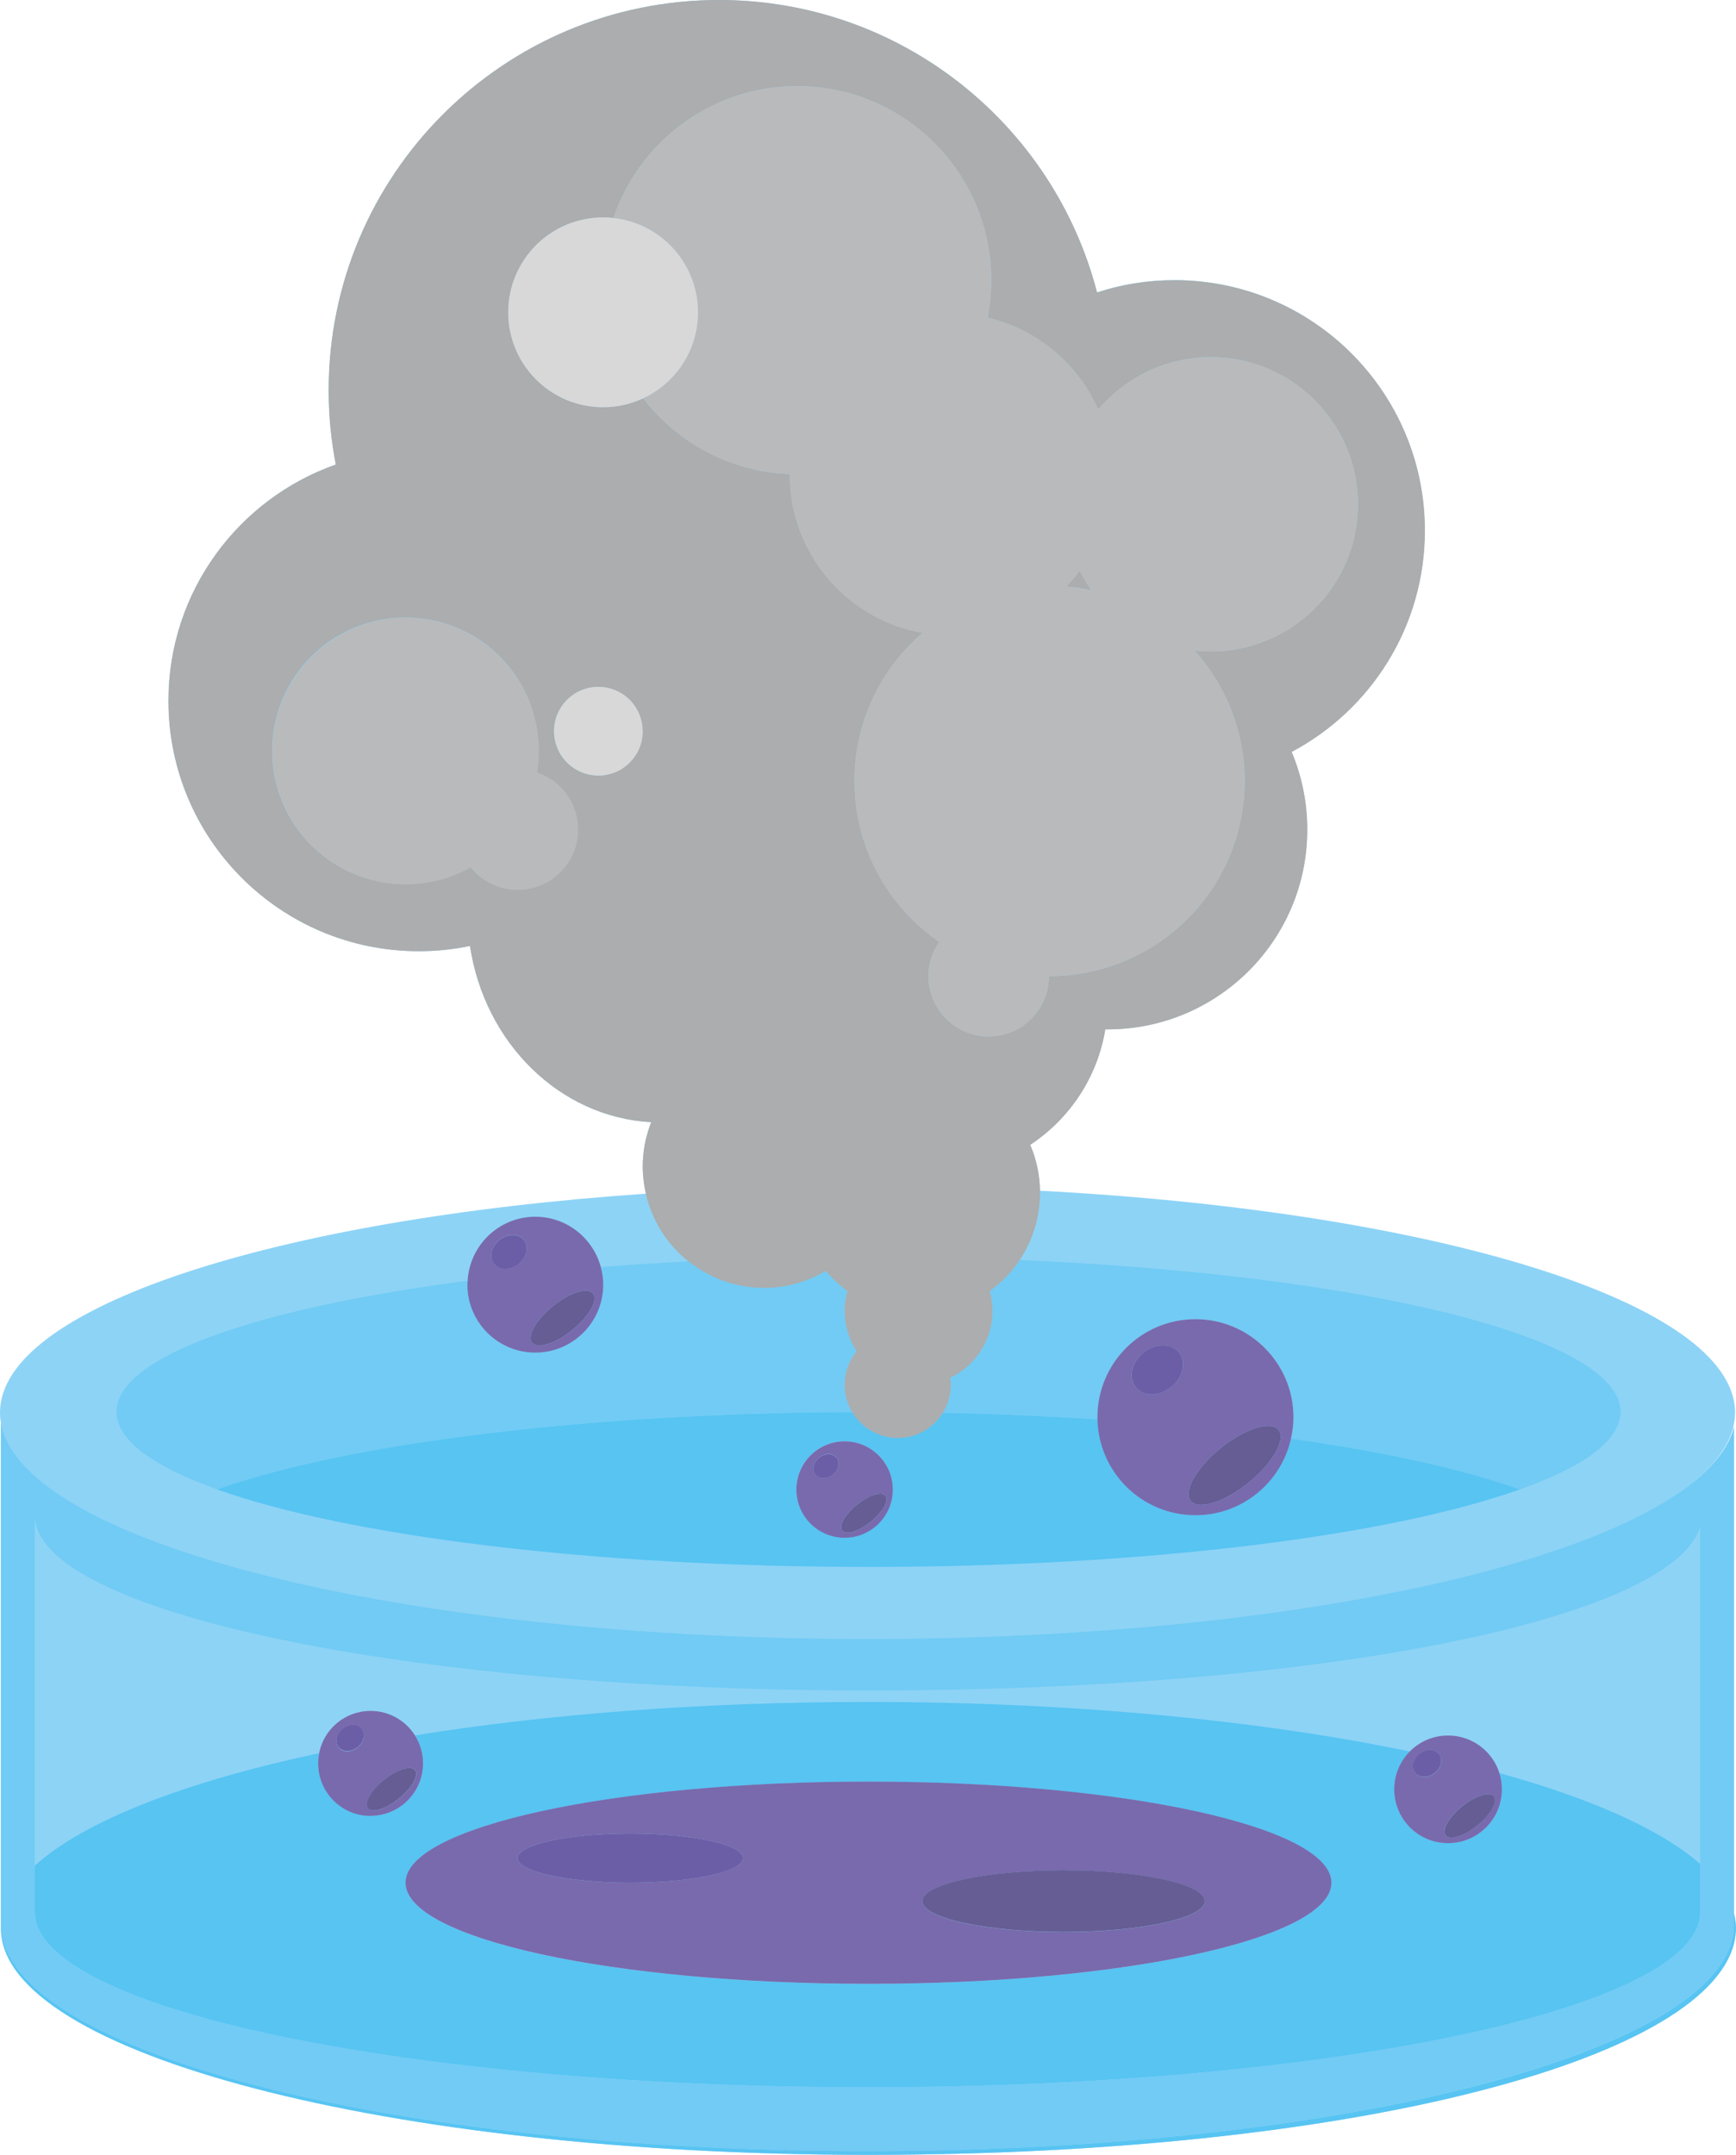 <?xml version="1.0" encoding="UTF-8"?>
<svg id="Layer_2" data-name="Layer 2" xmlns="http://www.w3.org/2000/svg" viewBox="0 0 145.42 180.48">
  <defs>
    <style>
      .cls-1 {
        fill: #796aad;
      }

      .cls-1, .cls-2, .cls-3, .cls-4, .cls-5, .cls-6, .cls-7, .cls-8, .cls-9 {
        stroke-width: 0px;
      }

      .cls-2 {
        fill: #abadae;
      }

      .cls-3 {
        fill: #6c5ea6;
      }

      .cls-4 {
        fill: #57c4f2;
      }

      .cls-5 {
        fill: #b9babc;
      }

      .cls-6 {
        fill: #655d94;
      }

      .cls-7 {
        fill: #8dd3f6;
      }

      .cls-8 {
        fill: #71cbf4;
      }

      .cls-9 {
        fill: #d8d8d8;
      }
    </style>
  </defs>
  <g id="Capa_1" data-name="Capa 1">
    <g>
      <path class="cls-7" d="M145.26,160.25v-40.72c-.59,2.32-2.78,4.53-6.29,6.56,3.46-2.01,5.62-4.2,6.21-6.51.1-.42.16-.84.16-1.26h0c0-9.19-25.01-16.84-58.23-18.59-.02-1.36-.31-2.66-.82-3.85,3.28-2.16,5.63-5.63,6.29-9.67.07,0,.13,0,.19,0,9.24,0,16.73-7.49,16.73-16.73,0-2.31-.47-4.51-1.31-6.51,6.64-3.52,11.16-10.5,11.16-18.54,0-11.58-9.39-20.97-20.97-20.97-2.27,0-4.45.36-6.49,1.03C88.25,10.41,75.46,0,60.23,0,42.17,0,27.53,14.64,27.53,32.7c0,2.12.21,4.2.6,6.21-8.16,2.87-14.02,10.64-14.02,19.79,0,11.58,9.39,20.97,20.97,20.97,1.47,0,2.9-.15,4.29-.44,1.22,8.1,7.49,14.34,15.18,14.76-.45,1.15-.71,2.4-.71,3.71,0,.78.1,1.54.26,2.28C22.96,102.11,0,109.51,0,118.31h0c0,.3.03.6.08.89v42H.08c0,.05,0,.1,0,.16,0,.05,0,.1,0,.16H.08c0,10.47,32.54,18.96,72.67,18.96s70.01-7.82,72.5-17.7c.1-.42.16-.84.16-1.26h0c0-.43-.06-.85-.16-1.27Z"/>
      <path class="cls-4" d="M145.26,161.21c0,10.47-32.5,18.96-72.59,18.96S.41,171.76.09,161.36c0,.05,0,.1,0,.16H.08c0,10.47,32.54,18.96,72.67,18.96s70.01-7.82,72.5-17.7c.1-.42.16-.84.16-1.26h0c0-.43-.06-.85-.16-1.27v.95h0Z"/>
      <path class="cls-4" d="M125.82,149.87c0,2.49-2.02,4.51-4.51,4.51s-4.51-2.02-4.51-4.51c0-1.24.5-2.36,1.3-3.17-12.43-2.59-28.19-4.15-45.34-4.15-13.93,0-26.94,1.02-37.99,2.8.43.68.68,1.48.68,2.34,0,2.43-1.97,4.4-4.4,4.4s-4.4-1.97-4.4-4.4c0-.29.03-.58.08-.85-11.25,2.4-19.68,5.67-23.81,9.42v3.88h0c0,8.11,31.23,14.68,69.75,14.68s69.75-6.57,69.75-14.67h0v-4.03c-3.28-2.88-9.11-5.48-16.82-7.61.14.43.21.89.21,1.37ZM72.75,166.17c-21.42,0-38.78-3.79-38.78-8.47s17.36-8.47,38.78-8.47,38.78,3.79,38.78,8.47-17.36,8.47-38.78,8.47Z"/>
      <path class="cls-1" d="M72.75,149.22c-21.42,0-38.78,3.79-38.78,8.47s17.36,8.47,38.78,8.47,38.78-3.79,38.78-8.47-17.36-8.47-38.78-8.47ZM52.8,157.69c-5.21,0-9.44-.92-9.44-2.06s4.23-2.06,9.44-2.06,9.44.92,9.44,2.06-4.23,2.06-9.44,2.06ZM89.09,161.82c-6.53,0-11.83-1.16-11.83-2.58s5.29-2.58,11.83-2.58,11.83,1.16,11.83,2.58-5.29,2.58-11.83,2.58Z"/>
      <path class="cls-3" d="M52.8,153.57c-5.21,0-9.44.92-9.44,2.06s4.23,2.06,9.44,2.06,9.44-.92,9.44-2.06-4.23-2.06-9.44-2.06Z"/>
      <path class="cls-6" d="M89.09,156.65c-6.53,0-11.83,1.16-11.83,2.58s5.29,2.58,11.83,2.58,11.83-1.16,11.83-2.58-5.29-2.58-11.83-2.58Z"/>
      <path class="cls-8" d="M.08,119.2v42H.08c0,.05,0,.1,0,.16.32,10.4,32.69,18.81,72.58,18.81s72.58-8.49,72.59-18.96h0v-41.68c-.59,2.32-2.78,4.53-6.29,6.56-11.37,6.6-36.78,11.19-66.3,11.19C33.68,137.27,1.87,129.26.08,119.2ZM142.42,127.88v32.26h0c0,8.11-31.23,14.68-69.75,14.68S2.92,168.25,2.91,160.14h0v-33.23c0,8.11,31.27,14.68,69.83,14.68s67.28-6.05,69.68-13.7Z"/>
      <path class="cls-8" d="M70.75,115.98c0-1.07.38-2.05,1.01-2.82-.63-.97-1.01-2.13-1.01-3.38,0-.58.08-1.13.23-1.66-.67-.49-1.28-1.05-1.81-1.68-1.52.9-3.28,1.42-5.17,1.42-2.39,0-4.58-.83-6.31-2.21-2.52.13-4.97.29-7.36.47.13.47.2.96.2,1.47,0,3.14-2.55,5.69-5.69,5.69s-5.69-2.55-5.69-5.69c0-.11.01-.21.02-.32-17.67,2.3-29.41,6.36-29.41,10.98h0c0,2.36,3.07,4.58,8.43,6.49,10.68-3.8,30.46-6.39,53.2-6.48-.4-.67-.64-1.45-.64-2.29Z"/>
      <path class="cls-8" d="M82.91,108.12c.15.53.23,1.09.23,1.66,0,2.47-1.45,4.59-3.54,5.59.03.2.05.4.05.6,0,.86-.25,1.67-.68,2.35,4.48.09,8.82.28,12.97.55,0-.06,0-.12,0-.18,0-4.53,3.67-8.21,8.21-8.21s8.21,3.67,8.21,8.21c0,.62-.08,1.22-.21,1.81,7.84,1.1,14.41,2.55,19.17,4.25,5.36-1.91,8.43-4.12,8.43-6.49h0c0-6.28-21.61-11.51-50.34-12.72-.67,1-1.52,1.87-2.49,2.58Z"/>
      <path class="cls-4" d="M100.14,126.91c-4.47,0-8.1-3.58-8.2-8.03-4.15-.27-8.49-.46-12.97-.55-.79,1.26-2.18,2.1-3.77,2.1s-3.03-.87-3.81-2.16c-22.74.1-42.52,2.68-53.2,6.48,10.89,3.88,31.24,6.49,54.56,6.49s43.67-2.61,54.56-6.49c-4.76-1.7-11.33-3.15-19.17-4.25-.82,3.66-4.09,6.4-8,6.4ZM70.75,128.79c-2.23,0-4.04-1.81-4.04-4.04s1.81-4.04,4.04-4.04,4.04,1.81,4.04,4.04-1.81,4.04-4.04,4.04Z"/>
      <path class="cls-2" d="M90.44,47.82c-.34.46-.72.89-1.11,1.3.72.06,1.42.17,2.1.32-.37-.51-.7-1.05-.99-1.62Z"/>
      <path class="cls-2" d="M57.69,105.66c1.74,1.38,3.93,2.21,6.31,2.21,1.89,0,3.65-.52,5.17-1.42.53.63,1.14,1.19,1.81,1.68-.15.53-.23,1.09-.23,1.66,0,1.25.37,2.41,1.01,3.38-.63.77-1.01,1.75-1.01,2.82,0,.84.24,1.62.64,2.29.78,1.29,2.19,2.16,3.81,2.16s2.98-.84,3.77-2.1c.43-.68.68-1.49.68-2.35,0-.21-.02-.41-.05-.6,2.09-.99,3.54-3.12,3.54-5.59,0-.58-.08-1.13-.23-1.66.97-.71,1.82-1.57,2.49-2.58,1.08-1.62,1.72-3.56,1.72-5.65,0-.06,0-.11,0-.17-.02-1.36-.31-2.66-.82-3.85,3.28-2.16,5.63-5.63,6.29-9.67.07,0,.13,0,.19,0,9.24,0,16.73-7.49,16.73-16.73,0-2.31-.47-4.51-1.31-6.51,6.64-3.52,11.16-10.5,11.16-18.54,0-11.58-9.39-20.97-20.97-20.97-2.27,0-4.45.36-6.49,1.03C88.25,10.41,75.46,0,60.23,0,42.17,0,27.53,14.64,27.53,32.7c0,2.12.21,4.2.6,6.21-8.16,2.87-14.02,10.64-14.02,19.79,0,11.58,9.39,20.97,20.97,20.97,1.47,0,2.9-.15,4.29-.44,1.22,8.1,7.49,14.34,15.18,14.76-.45,1.15-.71,2.4-.71,3.71,0,.78.1,1.54.26,2.28.52,2.29,1.81,4.28,3.59,5.69ZM43.36,74.52c-1.55,0-2.94-.7-3.87-1.8-.02-.03-.05-.06-.07-.08-1.61.91-3.47,1.42-5.46,1.42-6.17,0-11.17-5-11.17-11.17s5-11.17,11.17-11.17,11.04,4.88,11.16,10.93c0,.08,0,.16,0,.23,0,.62-.05,1.23-.15,1.82,1.99.68,3.42,2.56,3.42,4.77,0,2.79-2.26,5.05-5.05,5.05ZM50.12,64.96c-1.92,0-3.51-1.46-3.7-3.34-.01-.12-.02-.25-.02-.38,0-2.05,1.66-3.71,3.71-3.71,1.16,0,2.19.53,2.87,1.36.53.64.84,1.46.84,2.36,0,2.05-1.66,3.71-3.71,3.71ZM53.88,33.36c-1.02.48-2.16.75-3.36.75-4.39,0-7.95-3.56-7.95-7.95s3.56-7.95,7.95-7.95c.29,0,.58.02.86.05,2.17-6.43,8.24-11.05,15.4-11.05,8.98,0,16.26,7.28,16.26,16.26,0,1.07-.11,2.11-.3,3.13,1.06.25,2.07.62,3.02,1.11,2.77,1.41,4.98,3.74,6.24,6.59,2.26-2.68,5.65-4.39,9.43-4.39,6.81,0,12.33,5.52,12.33,12.33s-5.52,12.33-12.33,12.33c-.4,0-.8-.02-1.2-.06-.05,0-.1-.01-.15-.02,2.6,2.9,4.19,6.72,4.19,10.92,0,7.44-4.97,13.71-11.76,15.69-1.46.43-2.99.66-4.59.66-.02,0-.03,0-.05,0h0c0,2.79-2.26,5.05-5.05,5.05s-5.05-2.26-5.05-5.05c0-1.06.33-2.05.9-2.87-2.85-1.96-5.05-4.8-6.2-8.13-.58-1.68-.9-3.47-.9-5.35,0-4.96,2.21-9.4,5.7-12.4-3.56-.63-6.64-2.66-8.65-5.5-1.55-2.2-2.47-4.88-2.47-7.78,0,0,0-.01,0-.02-5-.19-9.42-2.63-12.28-6.35Z"/>
      <path class="cls-5" d="M66.15,39.73c0,2.9.92,5.58,2.47,7.78,2.01,2.84,5.08,4.87,8.65,5.5-3.49,3-5.7,7.44-5.7,12.4,0,1.87.32,3.67.9,5.35,1.15,3.33,3.35,6.17,6.2,8.13-.56.81-.9,1.8-.9,2.87,0,2.79,2.26,5.05,5.05,5.05s5.05-2.26,5.05-5.05h0s.03,0,.05,0c1.59,0,3.13-.23,4.59-.66,6.79-1.98,11.76-8.26,11.76-15.69,0-4.2-1.59-8.03-4.19-10.92.05,0,.1.01.15.02.39.04.79.06,1.2.06,6.81,0,12.33-5.52,12.33-12.33s-5.52-12.33-12.33-12.33c-3.78,0-7.17,1.71-9.43,4.39-1.26-2.85-3.47-5.18-6.24-6.59-.95-.48-1.96-.86-3.02-1.11.2-1.01.3-2.06.3-3.13,0-8.98-7.28-16.26-16.26-16.26-7.16,0-13.23,4.63-15.4,11.05,3.99.43,7.09,3.8,7.09,7.9,0,3.19-1.88,5.93-4.59,7.2,2.85,3.72,7.28,6.16,12.28,6.35,0,0,0,.01,0,.02ZM90.44,47.82c.29.57.62,1.11.99,1.62-.69-.15-1.39-.26-2.1-.32.4-.41.77-.84,1.11-1.3Z"/>
      <path class="cls-5" d="M44.99,64.71c.1-.59.15-1.2.15-1.82,0-.08,0-.16,0-.23-.13-6.06-5.07-10.93-11.16-10.93s-11.17,5-11.17,11.17,5,11.17,11.17,11.17c1.98,0,3.84-.52,5.46-1.42.02.03.05.06.07.08.93,1.1,2.31,1.8,3.87,1.8,2.79,0,5.05-2.26,5.05-5.05,0-2.22-1.43-4.09-3.42-4.77Z"/>
      <path class="cls-9" d="M58.47,26.16c0-4.1-3.11-7.47-7.09-7.9-.28-.03-.57-.05-.86-.05-4.39,0-7.95,3.56-7.95,7.95s3.56,7.95,7.95,7.95c1.2,0,2.34-.27,3.36-.75,2.71-1.27,4.59-4.01,4.59-7.2Z"/>
      <path class="cls-9" d="M50.12,57.53c-2.05,0-3.71,1.66-3.71,3.71,0,.13,0,.25.02.38.19,1.87,1.77,3.34,3.7,3.34,2.05,0,3.71-1.66,3.71-3.71,0-.89-.32-1.72-.84-2.36-.68-.83-1.71-1.36-2.87-1.36Z"/>
      <path class="cls-1" d="M100.14,126.91c3.91,0,7.18-2.74,8-6.4.13-.58.21-1.18.21-1.81,0-4.53-3.68-8.21-8.21-8.21s-8.21,3.67-8.21,8.21c0,.06,0,.12,0,.18.1,4.45,3.73,8.03,8.2,8.03ZM102.25,121.29c2.03-1.64,4.2-2.33,4.85-1.53.64.8-.48,2.78-2.51,4.42-2.03,1.64-4.2,2.33-4.85,1.53-.64-.8.48-2.78,2.51-4.42ZM95.78,113.29c1-.81,2.33-.81,2.98-.02.65.8.36,2.1-.64,2.91-1,.81-2.33.81-2.98.02-.65-.8-.36-2.1.64-2.91Z"/>
      <path class="cls-3" d="M98.12,116.18c1-.81,1.28-2.11.64-2.91-.65-.8-1.98-.79-2.98.02-1,.81-1.28,2.11-.64,2.91.65.8,1.98.79,2.98-.02Z"/>
      <path class="cls-6" d="M104.59,124.18c2.03-1.64,3.15-3.62,2.51-4.42-.65-.8-2.82-.11-4.85,1.53-2.03,1.64-3.15,3.62-2.51,4.42.65.8,2.82.11,4.85-1.53Z"/>
      <path class="cls-1" d="M70.75,120.72c-2.23,0-4.04,1.81-4.04,4.04s1.81,4.04,4.04,4.04,4.04-1.81,4.04-4.04-1.81-4.04-4.04-4.04ZM69.76,123.51c-.49.4-1.15.4-1.46,0-.32-.39-.18-1.03.31-1.43.49-.4,1.15-.4,1.46,0,.32.39.18,1.03-.31,1.43ZM74.17,125.28c.32.39-.24,1.37-1.23,2.17-1,.81-2.07,1.14-2.38.75-.32-.39.23-1.36,1.23-2.17,1-.81,2.07-1.14,2.38-.75Z"/>
      <path class="cls-3" d="M68.61,122.09c-.49.4-.63,1.04-.31,1.43.32.39.97.39,1.46,0,.49-.4.63-1.04.31-1.43-.32-.39-.97-.39-1.46,0Z"/>
      <path class="cls-6" d="M70.56,128.2c.32.39,1.38.06,2.38-.75,1-.81,1.55-1.78,1.23-2.17-.32-.39-1.38-.06-2.38.75-1,.81-1.55,1.78-1.23,2.17Z"/>
      <path class="cls-1" d="M31.04,152.09c2.43,0,4.4-1.97,4.4-4.4,0-.86-.25-1.66-.68-2.34-.78-1.23-2.15-2.05-3.72-2.05-2.14,0-3.92,1.53-4.31,3.55-.05.28-.08.56-.08.85,0,2.43,1.97,4.4,4.4,4.4ZM32.17,149.08c1.09-.88,2.25-1.25,2.6-.82.35.43-.26,1.49-1.34,2.37-1.09.88-2.25,1.25-2.6.82-.35-.43.26-1.49,1.34-2.37ZM28.71,144.8c.54-.43,1.25-.44,1.59,0,.35.43.19,1.13-.34,1.56-.54.43-1.25.44-1.59,0-.35-.43-.19-1.13.34-1.56Z"/>
      <path class="cls-3" d="M29.96,146.34c.53-.43.69-1.13.34-1.56-.35-.43-1.06-.42-1.59,0-.53.43-.69,1.13-.34,1.56.35.43,1.06.42,1.59,0Z"/>
      <path class="cls-6" d="M33.42,150.63c1.09-.88,1.69-1.94,1.34-2.37-.35-.43-1.51-.06-2.6.82-1.09.88-1.69,1.94-1.34,2.37.35.43,1.51.06,2.6-.82Z"/>
      <path class="cls-1" d="M121.3,154.38c2.49,0,4.51-2.02,4.51-4.51,0-.48-.08-.94-.21-1.37-.58-1.82-2.28-3.14-4.3-3.14-1.25,0-2.39.51-3.21,1.34-.81.82-1.3,1.94-1.3,3.17,0,2.49,2.02,4.51,4.51,4.51ZM122.46,151.3c1.12-.9,2.31-1.28,2.66-.84s-.26,1.53-1.38,2.43c-1.12.9-2.31,1.28-2.66.84-.35-.44.26-1.53,1.38-2.43ZM118.91,146.9c.55-.44,1.28-.45,1.64,0,.35.44.2,1.15-.35,1.6-.55.44-1.28.45-1.64,0-.35-.44-.2-1.15.35-1.6Z"/>
      <path class="cls-3" d="M120.19,148.49c.55-.44.71-1.16.35-1.6-.36-.44-1.09-.43-1.64,0-.55.44-.71,1.16-.35,1.6.35.44,1.09.44,1.64,0Z"/>
      <path class="cls-6" d="M123.75,152.89c1.12-.9,1.73-1.99,1.38-2.43s-1.55-.06-2.66.84c-1.12.9-1.73,1.99-1.38,2.43.35.44,1.55.06,2.66-.84Z"/>
      <path class="cls-1" d="M44.84,113.29c3.14,0,5.69-2.55,5.69-5.69,0-.51-.07-1-.2-1.47-.65-2.43-2.86-4.22-5.49-4.22-3.03,0-5.5,2.38-5.67,5.37,0,.11-.02.21-.02.32,0,3.14,2.55,5.69,5.69,5.69ZM46.31,109.4c1.41-1.14,2.91-1.61,3.36-1.06.45.55-.33,1.92-1.74,3.06-1.41,1.14-2.91,1.61-3.36,1.06-.45-.55.33-1.92,1.74-3.06ZM41.83,103.85c.69-.56,1.61-.56,2.06-.01.45.55.25,1.46-.44,2.01-.69.56-1.62.56-2.06.01-.45-.55-.25-1.45.44-2.01Z"/>
      <path class="cls-3" d="M43.45,105.86c.69-.56.89-1.46.44-2.01-.45-.55-1.37-.55-2.06.01-.69.56-.89,1.46-.44,2.01.45.55,1.37.55,2.06-.01Z"/>
      <path class="cls-6" d="M47.93,111.4c1.41-1.14,2.19-2.51,1.74-3.06-.45-.55-1.95-.08-3.36,1.06-1.41,1.14-2.19,2.51-1.74,3.06.45.55,1.95.08,3.36-1.06Z"/>
    </g>
  </g>
</svg>